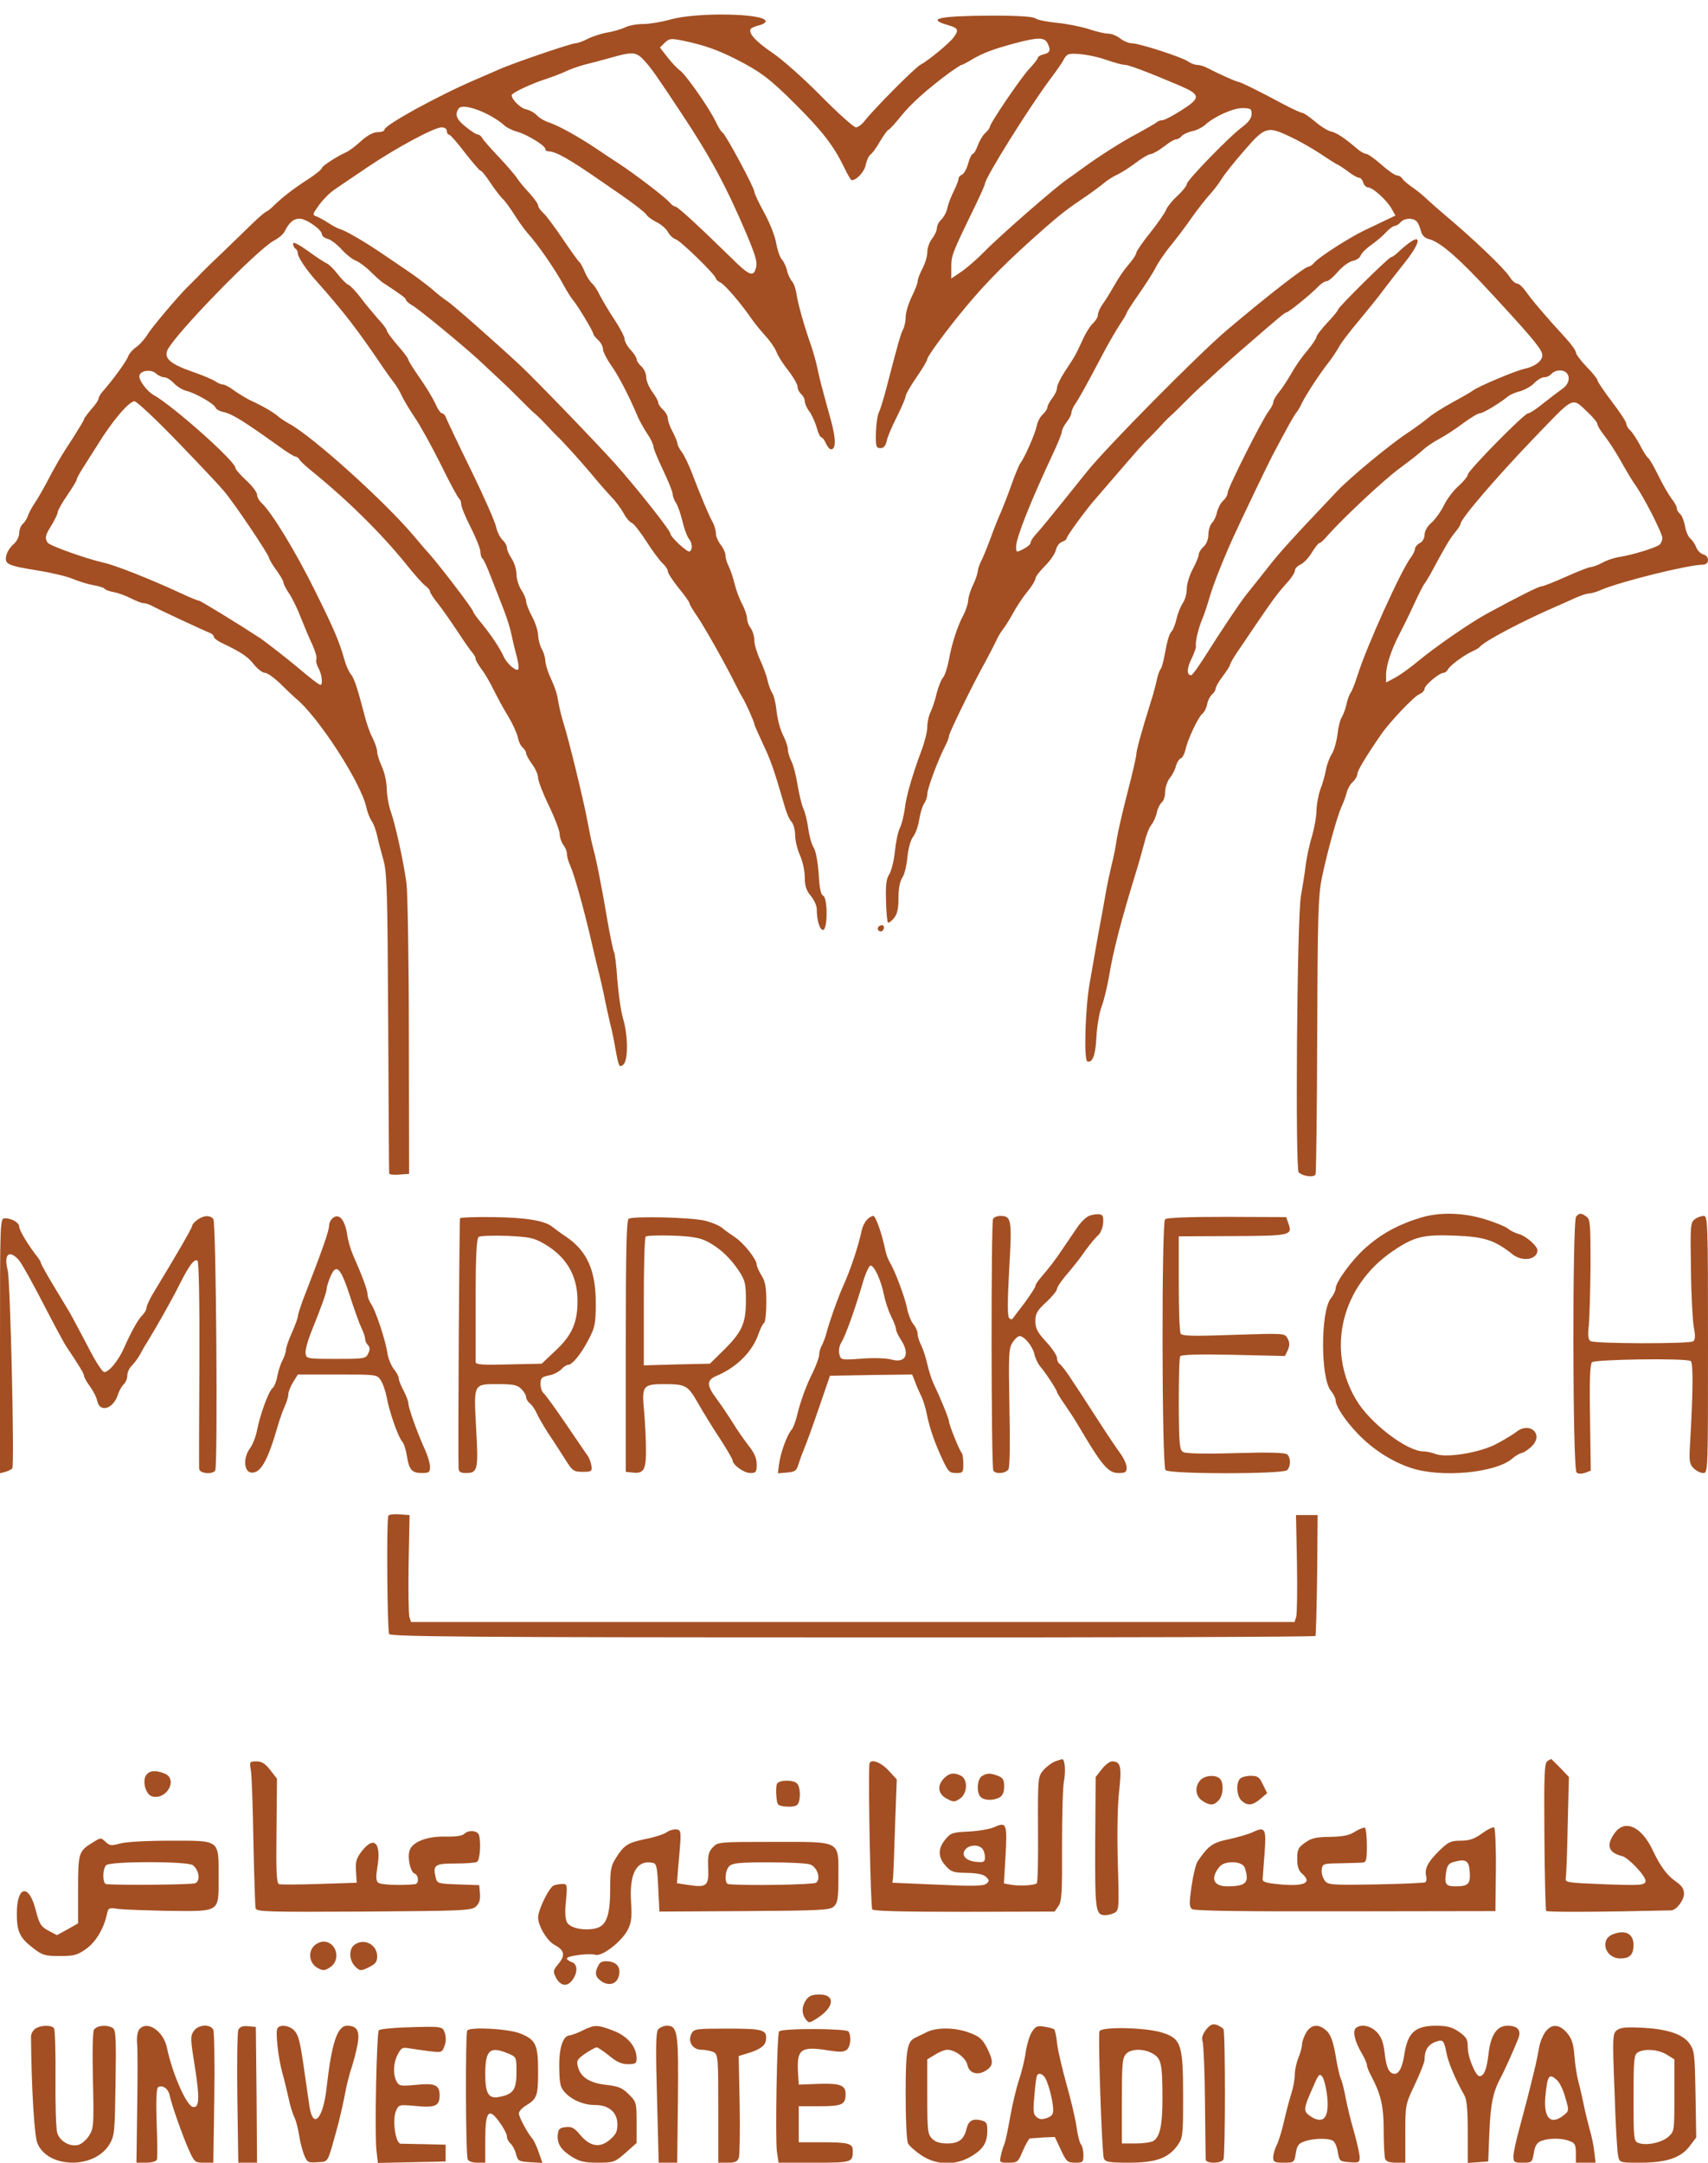<?xml version="1.0" standalone="no"?>
<!DOCTYPE svg PUBLIC "-//W3C//DTD SVG 20010904//EN"
 "http://www.w3.org/TR/2001/REC-SVG-20010904/DTD/svg10.dtd">
<svg version="1.0" xmlns="http://www.w3.org/2000/svg"
 width="711pt" height="900pt" viewBox="0 0 711 900"
 preserveAspectRatio="xMidYMid meet">
<g transform="translate(0,900) scale(0.1,-0.1)"
fill="#a34f23" stroke="none">
<path d="M2795 8920 c-38 -11 -92 -20 -118 -20 -26 0 -60 -6 -75 -14 -15 -7
-47 -17 -72 -21 -25 -4 -62 -16 -82 -26 -21 -11 -44 -19 -52 -19 -18 0 -267
-85 -321 -110 -11 -5 -51 -22 -90 -39 -160 -68 -385 -192 -385 -211 0 -6 -13
-10 -28 -10 -18 0 -42 -13 -68 -36 -21 -20 -50 -42 -64 -48 -42 -19 -100 -58
-100 -65 0 -5 -21 -22 -47 -40 -73 -47 -111 -77 -146 -110 -17 -17 -34 -31
-37 -31 -4 0 -29 -21 -56 -47 -27 -27 -83 -80 -124 -120 -41 -39 -90 -86 -107
-105 -18 -18 -37 -37 -43 -43 -37 -36 -147 -166 -166 -197 -13 -21 -35 -45
-49 -54 -13 -9 -27 -25 -31 -36 -6 -19 -63 -98 -109 -150 -8 -10 -15 -22 -15
-28 0 -5 -13 -25 -30 -43 -16 -19 -30 -38 -30 -41 0 -4 -20 -37 -44 -75 -50
-75 -77 -122 -116 -197 -15 -28 -36 -64 -47 -80 -11 -16 -23 -39 -27 -51 -4
-11 -13 -27 -21 -33 -8 -7 -15 -24 -15 -38 0 -15 -10 -35 -24 -47 -13 -11 -27
-32 -30 -48 -8 -35 5 -41 137 -62 54 -9 117 -24 140 -34 24 -10 62 -22 85 -26
23 -4 44 -10 47 -15 3 -4 20 -11 38 -14 18 -3 51 -15 72 -26 22 -11 45 -20 52
-20 7 0 21 -4 31 -9 31 -17 227 -108 244 -114 10 -4 18 -11 18 -17 0 -5 15
-17 32 -25 82 -39 109 -57 135 -90 15 -19 36 -35 46 -35 10 0 39 -21 66 -47
27 -27 55 -53 62 -59 92 -74 272 -351 294 -454 4 -19 14 -45 23 -58 8 -12 18
-40 22 -60 4 -20 16 -64 25 -97 16 -54 18 -125 21 -680 2 -341 3 -624 4 -628
0 -5 19 -7 42 -5 l41 3 -1 570 c0 314 -5 602 -10 640 -12 89 -47 248 -66 300
-8 22 -15 63 -16 90 0 28 -9 70 -20 94 -11 24 -20 52 -20 63 0 11 -9 37 -19
57 -11 20 -26 63 -34 96 -29 111 -42 152 -57 170 -8 10 -20 36 -26 59 -22 78
-45 131 -122 286 -81 164 -180 327 -224 368 -10 9 -18 24 -18 34 0 9 -20 36
-45 59 -25 23 -45 46 -45 52 0 27 -257 256 -340 303 -26 14 -60 58 -60 78 0
23 47 32 69 12 10 -9 25 -16 35 -16 9 0 27 -11 39 -24 13 -14 36 -28 51 -32
39 -9 117 -54 123 -70 2 -7 18 -16 35 -19 35 -8 82 -37 226 -140 34 -25 66
-45 72 -45 5 0 13 -6 17 -13 4 -7 24 -25 43 -41 156 -126 293 -262 396 -388
36 -46 75 -89 85 -96 10 -7 19 -18 19 -23 0 -6 15 -29 34 -52 18 -23 55 -76
82 -117 27 -41 55 -81 62 -88 6 -7 12 -18 12 -24 0 -6 12 -26 26 -45 14 -18
36 -57 50 -86 14 -28 40 -77 59 -107 18 -30 36 -69 40 -86 3 -18 12 -37 20
-44 8 -7 15 -18 15 -24 0 -7 11 -27 25 -46 14 -19 25 -44 25 -57 0 -12 20 -65
45 -116 25 -52 45 -105 45 -119 0 -13 7 -33 15 -44 8 -10 15 -27 15 -37 0 -11
6 -33 14 -50 17 -38 55 -174 86 -307 12 -52 28 -120 36 -150 7 -30 18 -77 23
-105 6 -27 15 -70 21 -95 7 -25 16 -70 21 -100 15 -82 17 -84 34 -70 20 17 20
120 -1 190 -9 29 -19 101 -24 160 -4 60 -10 112 -14 118 -3 5 -15 61 -26 123
-25 149 -48 264 -62 314 -6 22 -16 72 -23 110 -15 82 -78 340 -99 405 -8 25
-17 63 -21 85 -7 41 -10 53 -39 118 -9 21 -16 48 -16 60 -1 12 -7 33 -15 47
-8 14 -14 39 -15 56 0 17 -11 52 -25 78 -14 26 -25 55 -25 64 0 9 -9 31 -20
47 -11 17 -20 46 -20 65 0 19 -9 49 -20 65 -11 17 -20 37 -20 46 0 9 -9 24
-19 33 -10 10 -22 34 -26 54 -4 20 -51 127 -105 237 -54 110 -100 208 -104
218 -3 9 -10 17 -16 17 -6 0 -19 19 -29 43 -11 23 -40 71 -65 106 -25 36 -46
69 -46 74 0 5 -20 32 -45 60 -25 29 -45 56 -45 62 0 5 -17 28 -38 50 -20 23
-53 62 -72 88 -19 25 -42 49 -50 52 -8 3 -28 23 -45 45 -16 21 -37 41 -45 44
-8 3 -43 26 -77 51 -41 29 -63 40 -63 31 0 -8 5 -18 10 -21 6 -3 10 -13 10
-21 0 -14 37 -69 73 -109 120 -135 174 -205 284 -368 12 -17 31 -44 42 -58 11
-14 26 -39 33 -55 7 -16 31 -56 53 -89 23 -33 72 -122 110 -198 37 -76 72
-140 77 -143 4 -3 8 -13 8 -23 0 -10 18 -54 40 -97 22 -43 40 -89 40 -101 0
-12 4 -24 8 -27 5 -3 21 -38 36 -78 16 -40 39 -100 52 -133 13 -33 28 -80 33
-105 5 -25 15 -66 22 -92 7 -26 10 -50 6 -54 -9 -9 -46 24 -59 51 -16 36 -52
90 -90 137 -21 25 -38 48 -38 52 0 10 -142 196 -189 248 -9 9 -34 39 -56 65
-122 145 -420 414 -520 469 -16 9 -38 23 -47 31 -19 17 -65 44 -118 68 -19 10
-49 28 -67 41 -17 13 -38 24 -45 24 -8 0 -22 6 -33 14 -11 7 -53 25 -94 39
-92 32 -119 56 -104 90 30 65 374 419 444 456 19 10 39 27 44 38 19 38 37 53
62 53 28 0 93 -46 93 -65 0 -7 11 -16 24 -19 13 -3 39 -23 59 -45 19 -21 46
-42 59 -46 12 -5 39 -24 59 -44 20 -20 43 -40 51 -46 82 -54 98 -66 98 -73 0
-4 12 -15 28 -24 29 -17 211 -167 276 -227 68 -63 135 -126 146 -138 63 -63
80 -80 92 -89 7 -6 27 -26 45 -45 17 -19 36 -38 42 -44 20 -18 93 -98 145
-160 27 -33 64 -75 82 -94 18 -18 40 -49 50 -67 10 -19 25 -37 34 -40 8 -3 35
-37 60 -76 25 -39 55 -80 68 -92 12 -11 22 -26 22 -33 0 -8 20 -39 45 -70 25
-30 45 -59 45 -63 0 -5 15 -30 33 -56 31 -46 117 -198 157 -279 11 -22 24 -47
29 -55 14 -21 51 -105 51 -113 0 -4 17 -42 37 -85 33 -70 44 -102 89 -256 7
-27 20 -57 29 -66 8 -9 15 -34 15 -56 0 -21 9 -59 20 -83 11 -24 20 -65 20
-91 0 -37 6 -55 25 -78 14 -17 25 -41 25 -55 0 -46 12 -87 26 -87 20 0 20 136
0 143 -9 4 -15 32 -18 91 -4 51 -12 95 -21 109 -8 12 -18 47 -22 77 -4 30 -13
69 -21 85 -7 17 -18 61 -24 99 -6 38 -17 81 -25 97 -8 15 -15 37 -15 49 0 11
-9 39 -21 62 -11 22 -23 66 -26 97 -3 31 -11 65 -18 76 -7 11 -16 35 -20 54
-4 19 -18 57 -31 85 -13 28 -24 65 -24 82 0 16 -7 39 -15 50 -8 10 -15 28 -15
39 0 12 -9 39 -20 60 -12 22 -26 60 -32 85 -6 25 -17 57 -24 72 -8 15 -14 36
-14 46 0 11 -9 31 -20 45 -11 14 -20 35 -20 47 0 12 -6 34 -14 48 -16 29 -50
110 -87 207 -13 33 -31 71 -41 84 -10 13 -18 29 -18 35 0 6 -9 28 -20 49 -11
20 -20 45 -20 55 0 11 -9 27 -20 37 -11 10 -20 23 -20 30 0 6 -11 26 -25 45
-14 19 -25 46 -25 60 0 15 -9 35 -20 45 -11 10 -20 23 -20 30 0 7 -11 24 -25
39 -14 15 -25 35 -25 45 0 9 -19 46 -43 82 -23 35 -50 80 -60 100 -9 20 -24
42 -32 49 -9 8 -23 29 -31 49 -8 19 -18 38 -23 41 -4 3 -35 46 -68 95 -34 50
-70 99 -82 109 -12 11 -21 24 -21 31 0 6 -16 29 -36 51 -20 21 -44 50 -53 64
-9 14 -43 53 -76 88 -33 35 -64 70 -68 78 -4 8 -13 14 -18 14 -6 0 -28 14 -50
32 -39 31 -47 51 -30 76 16 26 132 -17 193 -72 9 -8 32 -19 50 -24 41 -11 118
-58 118 -72 0 -6 6 -10 14 -10 29 0 86 -32 217 -123 131 -89 183 -129 192
-143 4 -7 23 -20 41 -29 18 -9 39 -27 46 -40 7 -14 22 -27 33 -31 20 -6 167
-149 167 -163 0 -4 9 -12 19 -17 19 -9 85 -86 131 -153 14 -20 40 -51 57 -70
18 -19 38 -48 45 -65 6 -17 29 -53 50 -79 21 -27 38 -57 38 -67 0 -10 7 -23
15 -30 8 -7 15 -20 15 -30 0 -9 8 -28 18 -41 10 -13 24 -43 31 -66 6 -24 15
-43 20 -43 4 0 13 -11 19 -25 6 -14 16 -25 21 -25 21 0 21 42 1 117 -12 43
-28 101 -35 128 -8 28 -18 70 -23 95 -5 25 -17 65 -25 90 -29 81 -55 174 -61
214 -3 21 -11 46 -19 55 -8 9 -18 30 -21 46 -4 17 -14 37 -22 46 -8 9 -18 39
-23 66 -4 28 -26 84 -49 126 -23 42 -42 82 -42 89 0 17 -121 242 -133 247 -5
2 -17 22 -28 45 -24 52 -124 196 -149 213 -10 7 -33 31 -51 54 l-32 41 20 20
c19 18 25 19 79 8 85 -18 140 -37 219 -77 102 -52 142 -83 245 -186 113 -112
161 -175 204 -264 14 -29 28 -53 31 -53 21 0 54 36 59 65 4 19 13 38 20 42 7
5 25 29 40 56 16 26 31 47 35 47 3 0 26 25 51 56 43 53 105 109 203 182 24 17
47 32 50 32 3 0 23 10 44 23 48 28 89 43 182 68 92 24 118 24 131 0 15 -30 12
-40 -15 -47 -14 -3 -25 -10 -25 -15 0 -4 -16 -25 -36 -46 -36 -39 -164 -227
-164 -242 0 -4 -9 -16 -20 -26 -10 -9 -24 -33 -30 -51 -7 -19 -16 -34 -20 -34
-5 0 -14 -18 -20 -41 -6 -22 -18 -43 -26 -46 -7 -3 -14 -10 -14 -17 0 -6 -9
-29 -19 -50 -11 -21 -23 -52 -27 -69 -3 -18 -15 -40 -25 -50 -11 -10 -19 -26
-19 -36 0 -10 -9 -30 -20 -44 -11 -14 -20 -39 -20 -56 0 -17 -9 -48 -20 -68
-11 -21 -20 -45 -20 -53 0 -8 -11 -37 -25 -65 -13 -27 -25 -65 -25 -83 0 -18
-5 -42 -11 -53 -10 -19 -21 -58 -68 -239 -12 -47 -27 -95 -33 -107 -6 -12 -11
-51 -12 -85 -1 -56 1 -63 19 -63 13 0 21 9 26 30 3 17 23 63 43 102 20 40 36
78 36 85 0 7 20 42 45 78 25 36 45 70 45 76 0 11 83 124 158 214 90 108 174
193 332 332 65 57 99 83 175 134 22 15 53 38 69 51 15 13 42 30 60 38 17 8 51
30 76 49 25 19 52 35 61 35 9 1 33 15 54 31 21 17 43 30 50 30 7 0 18 6 24 14
6 7 26 16 43 20 18 3 41 15 53 25 37 35 117 71 156 71 35 0 39 -3 39 -24 0
-17 -12 -34 -37 -53 -53 -38 -233 -224 -233 -239 0 -7 -18 -30 -40 -50 -22
-20 -42 -46 -46 -57 -4 -11 -33 -54 -65 -94 -33 -41 -59 -79 -59 -85 0 -6 -12
-25 -27 -43 -26 -30 -44 -56 -83 -124 -8 -14 -23 -37 -33 -51 -9 -13 -17 -32
-17 -41 0 -9 -9 -24 -21 -35 -11 -10 -32 -43 -45 -74 -27 -58 -28 -60 -74
-130 -16 -25 -30 -53 -30 -63 0 -11 -9 -30 -20 -44 -11 -14 -20 -31 -20 -38 0
-6 -9 -20 -19 -29 -11 -10 -23 -32 -26 -50 -7 -33 -51 -133 -68 -154 -5 -7
-22 -47 -37 -90 -15 -42 -35 -93 -43 -112 -9 -19 -28 -66 -42 -105 -14 -38
-32 -83 -40 -98 -8 -16 -15 -36 -15 -45 -1 -9 -9 -35 -20 -57 -11 -22 -19 -50
-20 -63 0 -13 -9 -40 -19 -60 -26 -48 -50 -123 -62 -192 -6 -30 -16 -61 -24
-70 -7 -8 -19 -37 -26 -65 -6 -27 -18 -62 -25 -77 -8 -15 -14 -43 -14 -62 0
-20 -11 -64 -24 -98 -39 -106 -64 -190 -70 -245 -4 -28 -13 -64 -20 -78 -8
-15 -17 -59 -21 -98 -4 -39 -15 -83 -24 -96 -12 -19 -15 -45 -13 -110 1 -46 5
-87 8 -90 3 -3 14 5 25 18 14 17 19 39 19 85 0 40 6 69 16 84 9 13 18 51 21
85 4 37 13 71 24 85 10 13 21 44 25 70 4 26 13 56 20 67 8 11 14 29 14 41 0
22 45 143 74 199 9 17 16 35 16 42 0 12 101 219 151 308 15 28 35 66 44 85 8
19 22 41 29 50 7 8 26 38 41 65 15 28 42 69 61 92 19 23 34 48 34 55 0 8 18
31 40 53 21 21 42 51 45 66 4 16 15 31 26 34 10 4 19 10 19 15 0 9 85 125 121
165 9 11 41 47 69 80 106 123 135 156 149 168 7 7 25 25 40 41 14 16 37 40 51
53 14 12 35 33 47 45 45 45 64 64 113 108 47 44 126 114 174 155 113 98 145
125 151 125 9 0 101 75 132 107 12 13 28 23 36 23 7 0 28 18 46 39 19 22 45
41 61 45 16 3 31 13 34 23 4 10 23 29 43 43 20 14 48 37 62 53 14 15 31 27 37
27 6 0 17 7 24 15 15 18 54 20 68 2 6 -6 13 -24 17 -39 4 -17 16 -29 33 -33
48 -12 128 -82 270 -237 169 -183 202 -224 202 -247 0 -23 -31 -47 -75 -56
-37 -8 -194 -74 -215 -91 -8 -6 -46 -28 -85 -49 -38 -21 -81 -48 -95 -60 -14
-12 -54 -42 -90 -66 -77 -51 -239 -185 -294 -243 -186 -196 -239 -254 -291
-321 -33 -42 -72 -91 -86 -108 -28 -35 -108 -155 -178 -266 -25 -39 -48 -71
-53 -71 -19 0 -18 30 2 69 11 23 20 47 18 54 -3 16 11 75 27 112 7 17 21 57
30 90 18 59 55 153 99 250 34 75 145 306 163 340 63 119 87 162 97 175 7 8 18
26 24 40 18 37 73 121 108 166 17 21 38 53 47 69 8 17 46 66 84 111 37 45 83
101 100 125 18 24 58 75 88 113 58 72 74 117 34 94 -12 -7 -35 -25 -51 -40
-16 -16 -32 -28 -37 -28 -10 0 -221 -209 -221 -218 0 -4 -20 -29 -45 -55 -25
-27 -45 -53 -45 -59 0 -6 -17 -31 -38 -57 -22 -25 -52 -68 -67 -96 -16 -27
-39 -63 -52 -78 -13 -16 -23 -34 -23 -41 0 -8 -9 -24 -19 -37 -27 -35 -171
-321 -171 -340 0 -9 -8 -24 -19 -33 -10 -9 -21 -31 -25 -47 -3 -17 -13 -37
-21 -45 -8 -9 -15 -30 -15 -48 0 -20 -8 -40 -20 -51 -11 -10 -20 -24 -20 -32
0 -8 -11 -35 -25 -61 -14 -26 -25 -63 -25 -82 0 -20 -7 -46 -16 -59 -9 -13
-21 -42 -26 -64 -5 -23 -15 -49 -23 -57 -8 -8 -18 -44 -24 -79 -6 -34 -14 -68
-19 -74 -6 -7 -13 -28 -17 -47 -4 -19 -15 -62 -26 -95 -38 -121 -59 -199 -59
-214 0 -9 -16 -79 -36 -156 -20 -77 -40 -164 -45 -194 -4 -30 -14 -82 -23
-115 -8 -34 -19 -86 -24 -116 -5 -30 -19 -107 -31 -170 -11 -63 -27 -153 -35
-200 -19 -105 -25 -322 -10 -327 22 -7 34 25 38 103 2 43 12 99 21 124 10 25
23 81 31 125 18 109 50 232 114 440 12 39 27 94 35 123 7 30 20 61 28 70 8 10
18 31 22 49 3 17 13 37 21 44 8 6 14 26 14 44 0 18 9 43 19 57 11 13 23 36 26
51 4 14 13 28 20 31 7 2 16 20 20 38 9 41 52 133 70 148 8 6 17 24 20 40 3 16
13 34 21 41 8 6 14 17 14 23 0 7 13 30 30 52 16 21 30 43 30 47 0 5 13 27 28
50 16 23 51 75 78 115 72 106 89 129 128 173 20 21 36 46 36 54 0 9 11 20 24
26 13 6 34 28 47 50 13 21 27 39 31 39 5 0 20 14 35 32 67 75 234 232 303 282
41 30 84 64 96 76 12 11 41 31 66 44 24 13 69 42 99 65 30 22 61 41 69 41 14
0 86 44 118 71 7 6 30 16 50 21 20 6 47 21 59 34 12 13 31 24 41 24 11 0 25 7
32 16 8 8 25 14 39 12 38 -4 42 -50 6 -75 -14 -10 -50 -37 -79 -60 -29 -24
-58 -43 -65 -43 -16 0 -251 -239 -251 -255 0 -7 -17 -28 -38 -47 -22 -19 -49
-55 -61 -80 -12 -25 -35 -57 -51 -72 -18 -15 -30 -36 -30 -51 0 -14 -8 -29
-20 -35 -11 -6 -20 -17 -20 -24 0 -7 -8 -24 -18 -37 -40 -53 -184 -370 -222
-492 -10 -32 -23 -64 -28 -70 -5 -7 -13 -28 -17 -47 -4 -19 -13 -44 -20 -55
-7 -11 -15 -44 -18 -74 -4 -29 -14 -65 -24 -80 -9 -14 -20 -44 -24 -66 -4 -22
-14 -58 -23 -80 -8 -22 -15 -61 -16 -86 0 -26 -9 -75 -19 -110 -11 -35 -22
-89 -26 -119 -3 -30 -13 -89 -20 -130 -16 -88 -24 -1136 -9 -1149 19 -17 64
-22 70 -8 3 8 6 270 7 583 2 513 4 578 21 659 23 107 62 248 81 290 8 17 17
42 21 57 3 14 14 34 25 44 10 9 19 24 19 33 0 14 41 81 100 166 36 52 137 158
158 166 12 5 22 15 22 23 0 14 61 66 79 66 5 0 14 6 18 14 10 18 69 61 103 76
13 6 27 14 30 18 17 23 175 106 315 167 22 9 58 26 81 36 22 10 48 19 57 19 9
0 31 6 49 14 80 35 366 106 426 106 28 0 30 35 2 43 -11 3 -24 16 -29 29 -5
13 -16 30 -25 37 -9 8 -19 31 -22 52 -4 21 -13 44 -20 50 -8 6 -14 17 -14 24
0 7 -10 25 -22 40 -12 16 -37 59 -55 96 -18 37 -37 70 -43 74 -6 4 -21 28 -34
54 -14 26 -32 53 -40 60 -9 8 -16 20 -16 27 0 8 -27 49 -60 92 -33 44 -60 83
-60 89 0 5 -20 31 -45 56 -25 26 -45 53 -45 60 0 8 -21 37 -47 65 -75 81 -137
154 -162 190 -12 17 -28 32 -36 32 -7 0 -21 12 -31 28 -23 36 -151 158 -269
257 -26 22 -59 51 -74 65 -14 14 -42 37 -61 50 -19 13 -39 30 -43 37 -4 7 -14
13 -22 13 -8 0 -37 20 -65 45 -28 25 -57 45 -64 45 -7 0 -25 10 -39 23 -52 44
-82 64 -107 70 -14 3 -44 22 -67 42 -23 19 -46 35 -51 35 -6 0 -41 16 -79 36
-96 52 -182 94 -190 94 -8 0 -85 35 -125 56 -14 8 -35 14 -45 14 -10 0 -28 7
-39 15 -26 18 -203 75 -233 75 -13 0 -34 9 -48 20 -14 11 -36 20 -50 20 -13 0
-49 8 -81 19 -31 10 -91 22 -132 26 -41 4 -81 12 -89 18 -10 8 -69 12 -185 12
-217 -1 -274 -13 -178 -40 41 -12 44 -20 22 -50 -18 -25 -107 -98 -138 -114
-23 -12 -193 -183 -232 -233 -12 -16 -29 -28 -37 -28 -9 0 -74 58 -145 130
-70 71 -161 152 -201 179 -71 48 -103 83 -92 101 3 4 19 11 36 15 16 4 28 12
26 18 -10 32 -285 36 -392 7z m-113 -172 c30 -33 47 -57 155 -220 120 -181
185 -301 269 -498 44 -105 49 -125 38 -154 -11 -28 -31 -18 -101 52 -136 133
-222 212 -231 212 -5 0 -16 7 -23 16 -18 22 -148 121 -214 164 -30 19 -71 47
-92 61 -71 48 -158 96 -194 108 -20 6 -44 20 -54 31 -9 10 -30 22 -45 25 -24
5 -60 41 -60 59 0 9 80 47 139 66 31 10 70 25 86 33 17 8 50 20 75 27 25 6 74
19 110 29 94 27 108 26 142 -11z m1926 2 c31 -11 65 -20 75 -20 16 0 103 -33
227 -86 89 -38 90 -51 8 -103 -35 -22 -70 -41 -78 -41 -9 0 -20 -4 -25 -9 -6
-5 -41 -25 -79 -46 -64 -33 -167 -99 -236 -150 -15 -11 -40 -29 -56 -40 -48
-32 -285 -239 -344 -300 -30 -31 -74 -69 -97 -85 l-43 -29 0 47 c0 49 3 57 96
248 24 50 44 94 44 99 0 24 185 320 275 440 25 33 48 67 52 75 3 8 11 18 17
22 17 11 102 0 164 -22z m-2748 -295 c0 -8 4 -15 9 -15 5 0 35 -34 66 -75 32
-41 61 -75 65 -75 5 0 24 -24 43 -53 20 -30 43 -59 51 -66 8 -7 29 -36 47 -64
18 -29 43 -63 55 -77 42 -46 113 -148 151 -218 14 -26 32 -54 40 -63 18 -21
83 -129 83 -139 0 -4 9 -15 20 -25 11 -10 20 -27 20 -38 0 -10 15 -40 33 -66
30 -41 75 -127 113 -218 8 -17 25 -48 39 -69 14 -20 25 -44 25 -52 0 -8 18
-52 40 -98 22 -46 40 -91 40 -99 0 -9 6 -26 14 -38 8 -12 20 -47 27 -77 7 -30
19 -62 26 -71 15 -18 17 -45 4 -54 -10 -5 -81 61 -81 76 0 12 -144 194 -229
289 -82 91 -331 349 -396 410 -99 92 -282 254 -305 268 -14 9 -42 31 -63 50
-22 18 -69 54 -105 78 -37 25 -81 55 -99 67 -68 47 -149 94 -173 102 -14 4
-37 16 -51 26 -15 10 -37 22 -48 27 -22 8 -22 8 8 50 17 23 46 52 65 64 18 13
80 54 137 93 122 82 275 164 307 165 13 0 22 -6 22 -15z m3513 -25 c34 -16 89
-47 122 -69 33 -22 67 -44 75 -47 8 -4 29 -18 46 -31 17 -13 36 -23 42 -23 6
0 14 -9 17 -20 3 -11 13 -20 20 -20 19 0 76 -51 97 -87 l17 -30 -42 -20 c-23
-11 -64 -31 -92 -44 -63 -31 -186 -110 -204 -132 -7 -9 -19 -17 -25 -17 -14 0
-170 -121 -339 -264 -120 -102 -500 -486 -584 -591 -149 -186 -194 -241 -213
-261 -11 -12 -20 -27 -20 -33 0 -6 -13 -17 -30 -26 -30 -15 -30 -15 -30 12 0
35 61 188 151 380 22 46 39 89 39 96 0 8 9 26 20 40 11 14 20 31 20 39 0 7 7
24 16 37 16 23 41 68 122 221 22 41 52 92 66 113 14 21 26 41 26 45 1 4 23 39
50 77 27 39 59 88 70 110 11 22 39 63 61 90 23 28 62 79 87 115 25 36 59 79
75 97 16 17 39 47 51 66 11 19 55 74 96 121 87 100 96 102 193 56z m1240
-1149 c20 -19 37 -40 37 -47 0 -6 14 -29 31 -50 17 -22 47 -68 67 -104 20 -36
45 -78 57 -95 36 -49 115 -204 115 -224 0 -10 -6 -23 -12 -28 -17 -13 -112
-42 -162 -50 -23 -3 -57 -14 -76 -25 -19 -10 -41 -18 -49 -18 -7 0 -53 -18
-102 -40 -49 -22 -95 -40 -102 -40 -11 0 -99 -44 -224 -112 -71 -38 -218 -140
-288 -198 -33 -28 -77 -59 -97 -70 l-38 -20 0 32 c0 39 22 105 55 168 13 25
41 81 61 125 20 44 40 82 43 85 3 3 14 21 25 40 60 112 81 148 102 173 13 16
24 32 24 37 0 20 144 188 297 348 183 190 163 181 236 113z m-5877 -116 c87
-90 175 -183 195 -207 43 -50 189 -267 189 -280 0 -4 13 -27 30 -50 16 -22 30
-46 30 -52 0 -6 11 -28 25 -48 13 -20 35 -65 48 -100 14 -34 34 -84 47 -110
12 -27 20 -54 17 -61 -3 -7 1 -24 9 -38 14 -25 19 -69 8 -69 -6 0 -36 23 -99
76 -38 32 -133 106 -153 119 -90 59 -247 155 -253 155 -5 0 -42 15 -82 34
-119 55 -269 115 -318 125 -74 17 -222 70 -231 83 -12 20 -10 30 17 73 13 22
25 46 25 53 0 7 18 39 40 71 22 32 40 62 40 67 0 5 13 28 28 51 15 23 40 64
57 90 62 101 132 183 155 183 9 0 88 -74 176 -165z"/>
<path d="M3655 5141 c-6 -11 9 -23 19 -14 9 9 7 23 -3 23 -6 0 -12 -4 -16 -9z"/>
<path d="M4533 3940 c-12 -5 -34 -26 -48 -47 -14 -21 -41 -60 -60 -88 -31 -47
-55 -78 -97 -127 -10 -12 -18 -25 -18 -30 0 -5 -19 -34 -42 -66 -24 -31 -46
-61 -50 -66 -5 -8 -10 -8 -17 -1 -8 8 -7 71 0 203 12 207 10 222 -37 222 -12
0 -26 -5 -30 -12 -9 -14 -8 -1033 1 -1048 10 -16 53 -12 63 6 6 10 7 119 4
259 -4 219 -3 244 13 268 9 15 23 27 29 27 20 0 54 -42 62 -75 3 -16 14 -39
23 -50 24 -28 71 -100 71 -108 0 -3 15 -27 33 -53 17 -25 41 -61 52 -80 103
-175 128 -204 172 -204 28 0 33 4 33 23 0 13 -12 39 -26 58 -14 19 -58 84 -97
145 -40 61 -76 118 -82 126 -5 8 -22 33 -37 56 -15 22 -32 43 -38 47 -5 3 -10
14 -10 24 0 10 -20 40 -45 67 -36 39 -45 56 -45 86 0 31 7 44 45 79 25 23 45
48 45 55 0 7 19 36 43 63 23 27 58 71 76 98 19 26 43 55 53 63 9 8 19 31 20
50 2 29 -1 35 -17 37 -11 1 -30 -2 -42 -7z"/>
<path d="M5915 3933 c-93 -28 -167 -68 -233 -128 -55 -49 -122 -141 -122 -167
0 -9 -9 -27 -20 -41 -43 -54 -43 -329 -1 -383 12 -15 21 -33 21 -42 0 -23 39
-83 89 -135 62 -66 142 -118 222 -145 126 -43 354 -22 424 38 11 10 29 21 41
24 11 3 31 17 43 30 47 50 -13 101 -67 57 -15 -11 -52 -34 -83 -50 -68 -36
-207 -59 -252 -42 -16 6 -39 11 -51 11 -70 0 -226 120 -282 217 -124 210 -58
472 153 616 90 61 126 70 260 65 123 -5 164 -18 241 -79 40 -31 102 -21 102
18 0 18 -49 61 -79 68 -14 4 -33 13 -42 21 -9 8 -51 26 -94 39 -90 29 -191 32
-270 8z"/>
<path d="M6561 3937 c-16 -20 -15 -1052 2 -1065 7 -6 21 -6 36 -1 l23 9 -3
220 c-3 154 0 223 8 231 12 12 391 18 411 5 11 -7 10 -126 -3 -349 -4 -67 -2
-80 15 -97 11 -11 29 -20 40 -20 20 0 20 7 20 535 0 509 -1 535 -18 535 -10 0
-27 -6 -37 -14 -18 -13 -19 -26 -16 -208 1 -106 7 -215 12 -242 7 -37 6 -52
-3 -58 -18 -11 -410 -10 -427 1 -10 7 -12 23 -7 67 3 33 6 144 7 249 0 170 -1
191 -17 202 -22 16 -29 16 -43 0z"/>
<path d="M822 3924 c-12 -8 -22 -20 -22 -25 0 -9 -69 -127 -157 -272 -18 -28
-32 -59 -33 -68 0 -9 -8 -23 -18 -33 -16 -14 -49 -74 -76 -136 -23 -52 -62
-100 -82 -100 -8 0 -39 48 -69 108 -31 59 -65 123 -76 142 -12 19 -43 72 -70
116 -27 45 -49 85 -49 89 0 4 -9 19 -21 33 -37 49 -69 103 -69 117 0 17 -31
35 -59 35 -21 0 -21 -1 -21 -531 l0 -530 23 6 c12 4 25 10 28 14 10 10 -8 782
-19 825 -17 65 5 87 45 44 12 -13 57 -94 102 -181 45 -87 89 -170 100 -185 50
-74 71 -109 71 -118 0 -6 11 -25 24 -43 14 -19 28 -46 31 -62 11 -49 66 -32
85 25 6 19 18 40 26 46 7 7 14 23 14 36 0 13 8 31 19 41 10 10 26 32 35 48 9
17 20 37 26 45 41 67 104 178 135 240 42 84 63 112 77 104 6 -4 9 -169 8 -428
-1 -231 -2 -429 -1 -438 1 -20 55 -26 67 -7 11 19 4 1032 -8 1046 -14 17 -39
16 -66 -3z"/>
<path d="M1382 3928 c-7 -7 -12 -19 -12 -27 0 -23 -27 -100 -111 -316 -10 -28
-19 -56 -19 -62 0 -7 -11 -38 -25 -69 -14 -31 -25 -64 -25 -73 0 -9 -7 -29
-15 -44 -8 -15 -17 -45 -21 -65 -3 -20 -12 -42 -19 -48 -17 -13 -53 -113 -65
-176 -5 -26 -18 -60 -30 -76 -28 -38 -25 -96 5 -100 39 -5 69 47 111 193 8 28
21 64 29 82 8 17 15 39 15 50 0 10 9 33 20 51 l20 32 165 0 c162 0 165 0 180
-24 9 -13 20 -46 25 -72 11 -60 47 -164 65 -184 7 -8 15 -35 19 -60 9 -57 21
-70 62 -70 30 0 34 3 34 26 0 14 -9 44 -19 67 -32 69 -71 178 -71 196 0 9 -9
33 -20 54 -11 20 -20 43 -20 51 0 7 -9 25 -21 39 -11 15 -23 44 -26 64 -7 52
-49 179 -68 206 -8 12 -15 30 -15 40 0 18 -23 80 -60 163 -10 23 -22 62 -25
88 -10 63 -36 91 -63 64z m73 -316 c18 -57 40 -118 49 -137 9 -18 16 -39 16
-47 0 -8 5 -19 12 -26 8 -8 9 -18 1 -34 -10 -22 -15 -23 -134 -23 -122 0 -124
1 -127 23 -2 13 9 53 24 90 43 106 64 166 64 180 0 7 7 29 15 48 24 58 42 41
80 -74z"/>
<path d="M1915 3930 c-3 -5 -9 -967 -6 -1042 1 -13 9 -18 30 -18 50 0 53 13
43 187 -10 188 -13 183 95 183 60 0 77 -4 93 -20 11 -11 20 -26 20 -34 0 -7 7
-20 17 -27 9 -8 21 -26 27 -40 6 -14 28 -52 49 -85 22 -32 53 -81 71 -109 29
-46 34 -50 71 -50 37 0 40 2 37 25 -2 14 -9 32 -15 41 -7 9 -47 69 -91 133
-43 63 -84 120 -92 127 -8 6 -14 24 -14 40 0 24 5 29 34 35 19 3 42 15 52 25
9 10 22 19 28 19 18 0 54 44 86 105 27 52 30 65 30 155 0 133 -37 215 -123
273 -23 15 -48 34 -57 41 -31 26 -108 39 -243 41 -76 1 -140 -1 -142 -5z m347
-104 c94 -54 141 -131 142 -236 1 -92 -22 -146 -92 -211 l-57 -54 -137 -3
c-110 -3 -138 -1 -138 10 0 7 0 125 0 263 0 184 4 251 13 258 7 4 59 6 117 4
91 -4 111 -8 152 -31z"/>
<path d="M2617 3928 c-9 -6 -12 -125 -12 -530 l0 -523 28 -3 c47 -6 57 12 56
97 0 42 -4 114 -8 161 -10 103 -4 110 83 110 91 0 99 -5 141 -78 21 -37 62
-104 92 -149 29 -45 53 -86 53 -91 0 -18 47 -52 73 -52 24 0 27 4 27 36 0 25
-10 48 -33 77 -18 23 -49 67 -67 97 -19 30 -49 75 -67 99 -43 57 -42 78 1 96
85 36 150 102 175 178 7 20 17 39 22 42 5 4 9 42 9 85 0 62 -4 87 -20 112 -11
18 -20 39 -20 45 0 22 -54 90 -90 114 -19 13 -44 30 -55 40 -11 9 -42 22 -70
29 -56 14 -298 20 -318 8z m328 -95 c53 -28 95 -68 131 -122 26 -40 29 -53 29
-125 0 -95 -17 -131 -99 -211 l-51 -50 -137 -3 -138 -4 0 265 c0 145 3 267 8
271 4 4 54 6 112 4 82 -3 114 -9 145 -25z"/>
<path d="M3608 3923 c-9 -10 -18 -29 -21 -43 -13 -65 -49 -171 -79 -236 -21
-47 -55 -143 -67 -189 -4 -17 -13 -40 -19 -52 -7 -12 -12 -30 -12 -40 0 -11
-11 -41 -24 -69 -31 -61 -54 -126 -68 -184 -6 -25 -16 -52 -23 -60 -19 -21
-46 -97 -52 -143 l-5 -38 38 3 c34 3 40 7 49 38 6 19 16 46 22 60 13 32 27 69
72 200 l36 105 171 3 171 2 13 -32 c6 -18 18 -44 25 -58 7 -14 18 -48 23 -75
12 -59 33 -120 67 -192 22 -47 28 -53 55 -53 28 0 30 2 30 38 0 21 -3 42 -6
45 -10 9 -54 120 -54 133 0 11 -33 91 -65 159 -8 17 -19 52 -25 79 -6 26 -17
61 -25 77 -8 15 -15 37 -15 47 0 11 -8 30 -19 43 -10 13 -21 42 -25 64 -8 43
-50 156 -71 190 -7 11 -16 34 -19 50 -16 76 -41 145 -51 145 -7 0 -19 -8 -27
-17z m72 -313 c5 -25 18 -64 29 -87 12 -23 21 -48 21 -55 0 -7 9 -26 20 -43
39 -59 21 -99 -38 -83 -21 6 -75 8 -124 4 -87 -6 -88 -6 -94 19 -4 15 0 34 8
48 17 26 58 141 88 244 11 39 26 73 33 76 14 5 45 -60 57 -123z"/>
<path d="M4850 3926 c-15 -15 -14 -1028 2 -1044 17 -17 489 -17 506 0 15 15
16 50 1 65 -8 8 -70 10 -213 6 -127 -4 -209 -2 -220 4 -16 9 -18 29 -19 199 0
105 2 195 6 200 4 7 80 9 221 6 l215 -5 12 25 c8 19 8 31 -1 48 -12 22 -12 22
-224 15 -169 -6 -215 -5 -221 5 -5 7 -8 101 -8 209 l0 196 222 1 c241 1 252 3
235 51 l-10 28 -247 1 c-155 0 -250 -3 -257 -10z"/>
<path d="M1617 2693 c-9 -14 -5 -479 3 -493 7 -11 355 -14 1930 -14 1057 -1
1924 2 1926 6 2 3 5 118 7 255 l2 248 -45 0 -45 0 4 -201 c2 -110 0 -210 -3
-222 l-7 -22 -1839 0 -1839 0 -7 22 c-3 12 -5 112 -3 222 l4 201 -42 3 c-22 2
-43 -1 -46 -5z"/>
<path d="M4390 1669 c-14 -6 -35 -22 -48 -37 -21 -26 -22 -32 -21 -245 1 -120
-1 -221 -5 -224 -9 -9 -73 -13 -109 -6 l-28 5 7 118 c7 131 4 140 -48 116 -18
-8 -66 -16 -106 -18 -67 -3 -75 -6 -97 -33 -31 -38 -31 -73 1 -109 23 -26 32
-29 89 -30 44 -1 69 -6 80 -17 14 -14 14 -17 1 -28 -12 -10 -57 -11 -203 -4
l-188 8 3 25 c1 14 5 111 8 215 l7 190 -35 38 c-34 36 -77 50 -79 25 -5 -79 5
-596 12 -604 6 -7 124 -10 384 -10 l375 1 16 23 c14 20 16 56 15 250 0 125 3
246 8 269 8 43 4 94 -8 92 -3 0 -17 -5 -31 -10z m-302 -361 c7 -7 12 -23 12
-36 0 -21 -4 -23 -36 -20 -44 4 -65 28 -45 52 16 19 52 21 69 4z"/>
<path d="M6441 1671 c-12 -8 -14 -61 -12 -312 1 -167 5 -307 7 -311 4 -6 217
-5 520 2 22 0 54 42 54 69 0 21 -9 34 -35 52 -35 24 -64 63 -95 129 -47 100
-117 131 -159 71 -36 -50 -26 -81 31 -95 26 -6 98 -82 98 -103 0 -19 -21 -20
-180 -14 -148 6 -155 7 -152 26 2 11 6 110 8 220 l5 200 -36 38 c-20 20 -37
37 -38 37 -1 0 -8 -4 -16 -9z"/>
<path d="M1045 1628 c3 -24 8 -158 10 -298 3 -140 7 -262 9 -271 3 -15 45 -16
450 -14 415 3 449 4 467 21 14 13 19 28 17 53 l-3 36 -87 3 c-83 3 -88 4 -94
27 -13 54 -5 60 81 60 44 0 85 3 91 7 12 8 17 80 8 111 -6 20 -44 23 -62 5 -8
-8 -37 -12 -79 -11 -75 2 -137 -22 -148 -58 -10 -29 3 -89 21 -96 17 -6 19
-42 2 -44 -56 -6 -142 -3 -153 6 -10 8 -11 22 -4 65 17 102 -14 133 -66 65
-22 -29 -26 -44 -23 -83 l3 -47 -155 -5 c-85 -3 -161 -3 -168 -1 -11 3 -13 49
-11 221 l2 218 -28 36 c-21 27 -35 36 -57 36 -30 0 -30 -1 -23 -42z"/>
<path d="M4586 1637 l-25 -32 -2 -273 c-1 -286 1 -302 43 -302 11 0 28 5 38
10 18 10 19 21 13 213 -3 121 -1 240 6 296 11 100 6 121 -30 121 -10 0 -29
-15 -43 -33z"/>
<path d="M610 1615 c-20 -24 -4 -84 24 -91 62 -15 108 74 50 96 -36 14 -60 12
-74 -5z"/>
<path d="M3930 1600 c-30 -30 -26 -66 11 -85 28 -15 33 -15 55 0 31 20 34 79
5 95 -29 15 -49 12 -71 -10z"/>
<path d="M4088 1609 c-21 -12 -24 -69 -6 -87 15 -15 53 -16 79 -2 13 8 19 21
19 46 0 28 -5 36 -26 44 -32 12 -44 12 -66 -1z"/>
<path d="M4997 1592 c-25 -27 -21 -67 8 -86 32 -21 48 -20 68 2 20 22 22 73 5
90 -18 18 -63 14 -81 -6z"/>
<path d="M5162 1598 c-18 -18 -14 -73 6 -91 25 -23 46 -21 79 7 l28 24 -18 36
c-14 31 -22 36 -50 36 -18 0 -38 -5 -45 -12z"/>
<path d="M3234 1576 c-3 -8 -4 -31 -2 -52 3 -37 5 -39 42 -42 24 -2 42 2 47
10 13 19 11 72 -3 86 -17 17 -77 15 -84 -2z"/>
<path d="M5641 1378 c-24 -16 -50 -21 -104 -22 -58 -1 -78 -5 -104 -24 -29
-20 -33 -29 -33 -68 0 -32 6 -49 20 -61 45 -39 9 -55 -100 -44 -50 5 -65 10
-64 21 1 9 4 57 8 107 8 103 3 113 -48 89 -19 -9 -64 -22 -101 -30 -68 -14
-85 -27 -129 -91 -8 -11 -19 -58 -26 -105 -10 -71 -10 -86 3 -95 10 -7 213
-10 638 -9 l624 1 2 171 c1 95 -3 174 -7 177 -5 3 -28 -8 -51 -25 -32 -23 -53
-30 -89 -30 -41 0 -51 -5 -89 -42 -48 -47 -62 -76 -54 -106 2 -11 1 -22 -4
-25 -5 -3 -98 -7 -207 -9 -188 -3 -199 -2 -212 17 -8 11 -14 31 -12 45 3 24 6
25 78 26 41 1 83 2 93 3 14 1 17 11 17 70 0 39 -4 72 -8 75 -4 2 -23 -5 -41
-16z m477 -167 c4 -51 -6 -61 -59 -61 -41 0 -47 9 -39 60 4 26 11 36 30 41 52
15 65 7 68 -40z m-938 20 c5 -11 10 -31 10 -44 0 -27 -21 -37 -81 -37 -59 0
-72 35 -31 83 21 24 88 23 102 -2z"/>
<path d="M2775 1375 c-11 -8 -51 -21 -88 -28 -75 -16 -89 -25 -123 -79 -21
-32 -24 -50 -24 -127 0 -115 -16 -158 -65 -167 -50 -9 -103 3 -115 27 -7 12
-9 46 -4 89 6 66 5 70 -14 70 -11 0 -28 -3 -36 -6 -20 -7 -66 -102 -66 -133 0
-36 38 -99 69 -115 41 -22 45 -43 16 -78 -23 -28 -24 -31 -10 -59 19 -35 48
-38 69 -7 22 31 20 65 -4 73 -11 3 -20 10 -20 15 0 11 94 23 119 15 27 -8 110
56 134 104 15 29 18 51 14 114 -8 121 23 178 90 165 16 -3 19 -17 23 -103 l5
-100 354 2 c316 2 356 4 372 19 16 15 19 32 19 124 0 153 16 145 -272 145
-226 0 -230 0 -251 -23 -18 -19 -21 -33 -19 -87 3 -74 -6 -81 -84 -69 l-46 7
6 76 c13 141 13 146 -9 148 -11 1 -29 -4 -40 -12z m598 -134 c30 -12 45 -60
24 -76 -11 -8 -283 -13 -364 -6 -18 1 -16 57 3 75 13 13 42 16 164 16 82 0
160 -4 173 -9z"/>
<path d="M385 1332 c-58 -36 -60 -43 -60 -196 l0 -140 -44 -25 -44 -24 -36 19
c-31 17 -37 27 -52 84 -28 113 -79 104 -79 -14 0 -75 13 -101 68 -143 39 -30
50 -33 111 -33 60 0 73 4 110 30 41 30 73 84 86 144 6 27 8 28 48 22 23 -3
116 -6 207 -8 218 -2 210 -8 210 137 0 162 9 155 -202 155 -100 0 -187 -5
-209 -12 -33 -9 -42 -9 -57 5 -23 21 -21 21 -57 -1z m418 -94 c26 -21 32 -65
10 -75 -14 -6 -295 -9 -370 -4 -17 1 -17 63 -1 79 17 17 338 17 361 0z"/>
<path d="M6713 950 c-55 -22 -31 -100 32 -100 40 0 55 16 55 57 0 46 -35 64
-87 43z"/>
<path d="M1306 901 c-25 -27 -17 -72 15 -90 24 -13 29 -13 53 2 47 31 27 107
-28 107 -13 0 -31 -9 -40 -19z"/>
<path d="M1476 907 c-25 -18 -23 -64 2 -90 21 -20 23 -20 57 -4 28 14 35 22
35 46 0 49 -55 77 -94 48z"/>
<path d="M2491 821 c-17 -31 -13 -49 14 -67 31 -20 63 -10 71 23 9 35 -7 57
-44 61 -22 2 -34 -2 -41 -17z"/>
<path d="M3356 678 c-19 -27 -20 -57 -2 -81 13 -17 15 -17 49 5 71 46 75 98 8
98 -30 0 -44 -6 -55 -22z"/>
<path d="M5020 553 c-14 -19 -19 -34 -14 -48 4 -11 9 -123 10 -250 1 -126 3
-236 3 -242 1 -18 67 -17 74 1 8 21 8 530 0 542 -5 6 -18 14 -29 18 -17 5 -27
0 -44 -21z"/>
<path d="M146 557 c-9 -7 -17 -21 -17 -32 2 -221 14 -415 27 -445 45 -105 238
-107 300 -3 21 36 22 51 25 256 3 184 1 219 -11 227 -24 16 -68 11 -79 -7 -5
-10 -7 -98 -4 -212 4 -185 3 -198 -16 -228 -11 -18 -31 -35 -45 -39 -36 -9
-78 16 -88 51 -5 17 -8 119 -7 227 1 108 -2 201 -6 207 -9 15 -57 14 -79 -2z"/>
<path d="M580 555 c-8 -10 -12 -34 -9 -63 2 -26 2 -147 0 -269 l-3 -223 40 0
c23 0 42 5 45 13 3 6 2 75 -1 153 -3 94 -1 143 6 148 18 11 42 -5 48 -33 10
-45 52 -163 78 -223 25 -56 27 -58 65 -58 l39 0 4 267 c2 148 0 276 -4 286
-13 26 -64 22 -82 -6 -14 -20 -13 -36 5 -147 21 -132 19 -173 -8 -168 -27 5
-86 140 -108 246 -14 70 -83 116 -115 77z"/>
<path d="M992 553 c-4 -10 -6 -138 -4 -285 l4 -268 39 0 39 0 -2 282 -3 283
-32 3 c-23 2 -34 -2 -41 -15z"/>
<path d="M1155 559 c-9 -14 3 -122 20 -184 8 -27 19 -75 26 -105 6 -30 17 -66
24 -80 7 -14 16 -48 20 -75 4 -28 14 -65 21 -83 13 -31 16 -33 56 -30 46 3 40
-7 79 133 11 39 26 104 34 145 7 41 21 94 29 117 8 24 19 66 24 93 11 58 -1
80 -43 80 -41 0 -64 -72 -85 -254 -14 -134 -57 -181 -72 -80 -4 27 -12 83 -18
124 -20 143 -26 169 -45 190 -19 21 -60 27 -70 9z"/>
<path d="M1685 563 c-55 -2 -103 -7 -108 -12 -9 -9 -18 -426 -10 -499 l6 -53
141 3 141 3 0 35 0 35 -85 2 c-47 1 -93 2 -102 2 -22 1 -36 101 -19 138 11 25
13 25 82 19 80 -8 99 0 99 44 0 44 -19 52 -98 44 -64 -6 -71 -5 -81 14 -16 29
-14 78 5 113 14 27 19 30 47 25 18 -3 56 -8 84 -12 51 -6 53 -6 63 21 7 17 7
38 2 54 -10 29 -9 29 -167 24z"/>
<path d="M2425 550 c-22 -11 -46 -19 -52 -20 -29 0 -46 -50 -45 -132 1 -69 4
-84 24 -106 30 -32 78 -52 126 -52 57 0 92 -31 92 -80 0 -31 -6 -43 -32 -65
-41 -35 -82 -28 -123 21 -24 29 -36 35 -60 32 -24 -2 -31 -8 -33 -30 -4 -38
12 -64 58 -93 32 -20 52 -25 108 -25 67 0 71 2 116 41 l46 41 0 85 c0 83 -1
86 -32 117 -28 28 -43 34 -96 40 -69 8 -107 33 -117 78 -6 22 -1 30 31 52 21
14 43 26 48 26 5 0 28 -16 52 -35 31 -26 52 -35 78 -35 31 0 36 3 36 24 0 48
-37 92 -96 115 -68 26 -78 26 -129 1z"/>
<path d="M2740 555 c-10 -12 -11 -76 -5 -285 l7 -270 39 0 38 0 3 261 c3 282
-1 309 -46 309 -13 0 -29 -7 -36 -15z"/>
<path d="M4296 545 c-10 -15 -21 -52 -26 -84 -4 -31 -17 -83 -28 -116 -11 -33
-28 -103 -37 -155 -9 -52 -20 -104 -25 -115 -5 -11 -11 -32 -14 -47 -6 -27 -5
-28 32 -28 38 0 40 2 60 50 12 27 25 50 29 51 4 0 30 2 56 4 l48 2 25 -53 c23
-50 28 -54 60 -54 32 0 34 2 34 33 0 18 -5 38 -10 43 -6 6 -14 39 -19 75 -5
35 -24 114 -41 174 -17 61 -35 136 -39 167 -3 31 -9 60 -13 63 -3 3 -21 8 -40
11 -29 5 -37 2 -52 -21z m52 -188 c13 -16 34 -91 36 -132 1 -23 -4 -31 -26
-39 -20 -7 -31 -6 -43 4 -14 11 -15 26 -9 89 3 42 8 79 11 84 6 11 19 9 31 -6z"/>
<path d="M5437 541 c-9 -16 -17 -38 -17 -49 0 -11 -7 -36 -15 -55 -8 -20 -15
-51 -15 -70 0 -18 -6 -53 -14 -78 -8 -24 -22 -77 -31 -117 -9 -40 -23 -85 -31
-100 -7 -15 -14 -37 -14 -49 0 -20 5 -23 44 -23 43 0 44 1 50 39 5 32 11 41
37 50 38 13 99 14 118 2 8 -5 17 -26 20 -47 6 -37 8 -39 49 -42 38 -3 42 -1
42 20 0 13 -11 62 -24 108 -14 47 -29 111 -35 143 -6 31 -14 65 -19 75 -5 9
-15 53 -22 97 -10 57 -20 86 -36 102 -32 32 -66 30 -87 -6z m88 -267 c9 -89
-17 -118 -74 -78 -26 19 -25 30 15 119 23 54 27 58 39 42 7 -10 16 -47 20 -83z"/>
<path d="M5643 559 c-13 -13 -3 -56 27 -106 11 -19 20 -40 20 -46 0 -7 7 -25
16 -42 43 -81 54 -130 54 -232 0 -56 3 -108 6 -117 4 -11 19 -16 45 -16 l39 0
0 121 c0 120 0 121 40 205 22 47 40 92 40 102 0 38 13 61 41 73 36 14 39 11
50 -43 7 -39 37 -111 75 -178 10 -18 14 -62 14 -153 l0 -128 43 3 42 3 5 125
c5 117 16 167 48 226 14 25 59 126 72 160 14 35 -2 54 -44 54 -45 0 -71 -38
-80 -120 -7 -62 -19 -90 -37 -90 -16 0 -49 79 -49 119 0 35 -5 43 -37 66 -30
20 -50 25 -98 25 -85 -1 -115 -29 -129 -119 -8 -53 -22 -81 -40 -81 -23 0 -35
24 -42 86 -5 44 -13 66 -32 87 -27 28 -69 36 -89 16z"/>
<path d="M6432 543 c-11 -16 -22 -44 -25 -63 -3 -19 -10 -53 -15 -75 -28 -117
-47 -188 -68 -266 -13 -47 -24 -98 -24 -112 0 -25 3 -27 39 -27 38 0 39 1 46
41 5 30 13 43 32 50 32 12 85 12 117 -1 22 -8 26 -16 26 -50 l0 -40 41 0 41 0
-5 42 c-2 24 -11 68 -20 98 -8 30 -20 78 -25 105 -6 28 -15 68 -21 90 -6 22
-14 70 -17 108 -4 52 -11 74 -31 97 -32 38 -65 39 -91 3z m50 -200 c10 -9 26
-41 34 -72 16 -54 16 -55 -6 -73 -55 -44 -85 -13 -77 78 9 89 15 98 49 67z"/>
<path d="M6729 550 c-16 -14 -17 -33 -8 -255 4 -132 11 -252 15 -267 6 -28 7
-28 91 -28 110 0 169 20 206 68 l28 37 -3 180 c-3 168 -4 182 -26 212 -28 39
-96 61 -206 65 -60 3 -83 0 -97 -12z m209 -100 l32 -20 0 -150 c0 -149 0 -150
-26 -173 -28 -24 -91 -37 -123 -25 -20 7 -21 14 -21 187 0 161 2 181 18 190
28 17 85 12 120 -9z"/>
<path d="M1945 550 c-8 -14 -7 -514 2 -536 3 -8 19 -14 39 -14 l34 0 0 94 c0
120 14 138 59 75 17 -23 31 -50 31 -59 0 -10 7 -23 15 -30 8 -7 19 -27 23 -44
8 -29 11 -31 59 -34 l51 -3 -15 43 c-8 24 -20 50 -27 58 -22 26 -56 91 -56
105 0 8 12 22 28 32 48 29 52 41 52 144 0 111 -10 131 -75 157 -51 20 -210 28
-220 12z m169 -95 c36 -15 36 -15 36 -79 0 -71 -13 -91 -70 -102 -46 -10 -60
13 -60 94 0 101 19 118 94 87z"/>
<path d="M2879 538 c-18 -33 4 -68 41 -68 17 0 40 -5 51 -10 18 -10 19 -23 19
-235 l0 -225 39 0 c32 0 41 4 47 22 3 12 5 112 3 222 l-4 200 30 9 c56 16 80
33 83 55 7 45 -9 50 -158 50 -131 0 -141 -1 -151 -20z"/>
<path d="M3243 546 c-9 -14 -16 -448 -9 -499 l7 -47 149 0 c157 0 160 1 160
50 0 30 -19 35 -125 35 l-100 0 0 75 0 75 88 0 c93 0 107 7 107 51 0 36 -22
45 -111 42 l-84 -3 -3 49 c-6 99 11 112 128 93 45 -7 63 -7 75 3 16 13 20 57
7 76 -8 13 -281 14 -289 0z"/>
<path d="M3855 542 c-16 -8 -37 -18 -45 -22 -34 -15 -40 -52 -40 -238 0 -103
4 -191 10 -202 5 -10 30 -32 55 -49 63 -42 143 -44 209 -4 50 30 66 57 66 108
0 29 -4 36 -25 41 -35 9 -53 -1 -61 -33 -11 -46 -32 -63 -81 -63 -30 0 -49 6
-63 20 -18 18 -20 33 -20 175 l0 155 33 20 c17 11 40 20 50 20 33 0 78 -34 84
-63 7 -35 43 -46 78 -23 31 20 31 39 3 95 -19 36 -32 47 -73 62 -60 23 -139
23 -180 1z"/>
<path d="M4577 547 c-7 -18 10 -509 18 -529 6 -15 21 -18 104 -18 113 0 164
19 202 71 23 33 24 40 24 204 0 217 -8 241 -86 266 -67 22 -254 26 -262 6z
m223 -94 c34 -20 39 -42 39 -188 0 -110 -11 -160 -39 -175 -10 -6 -44 -10 -74
-10 l-56 0 0 177 c0 150 2 179 17 195 20 23 75 24 113 1z"/>
</g>
</svg>
